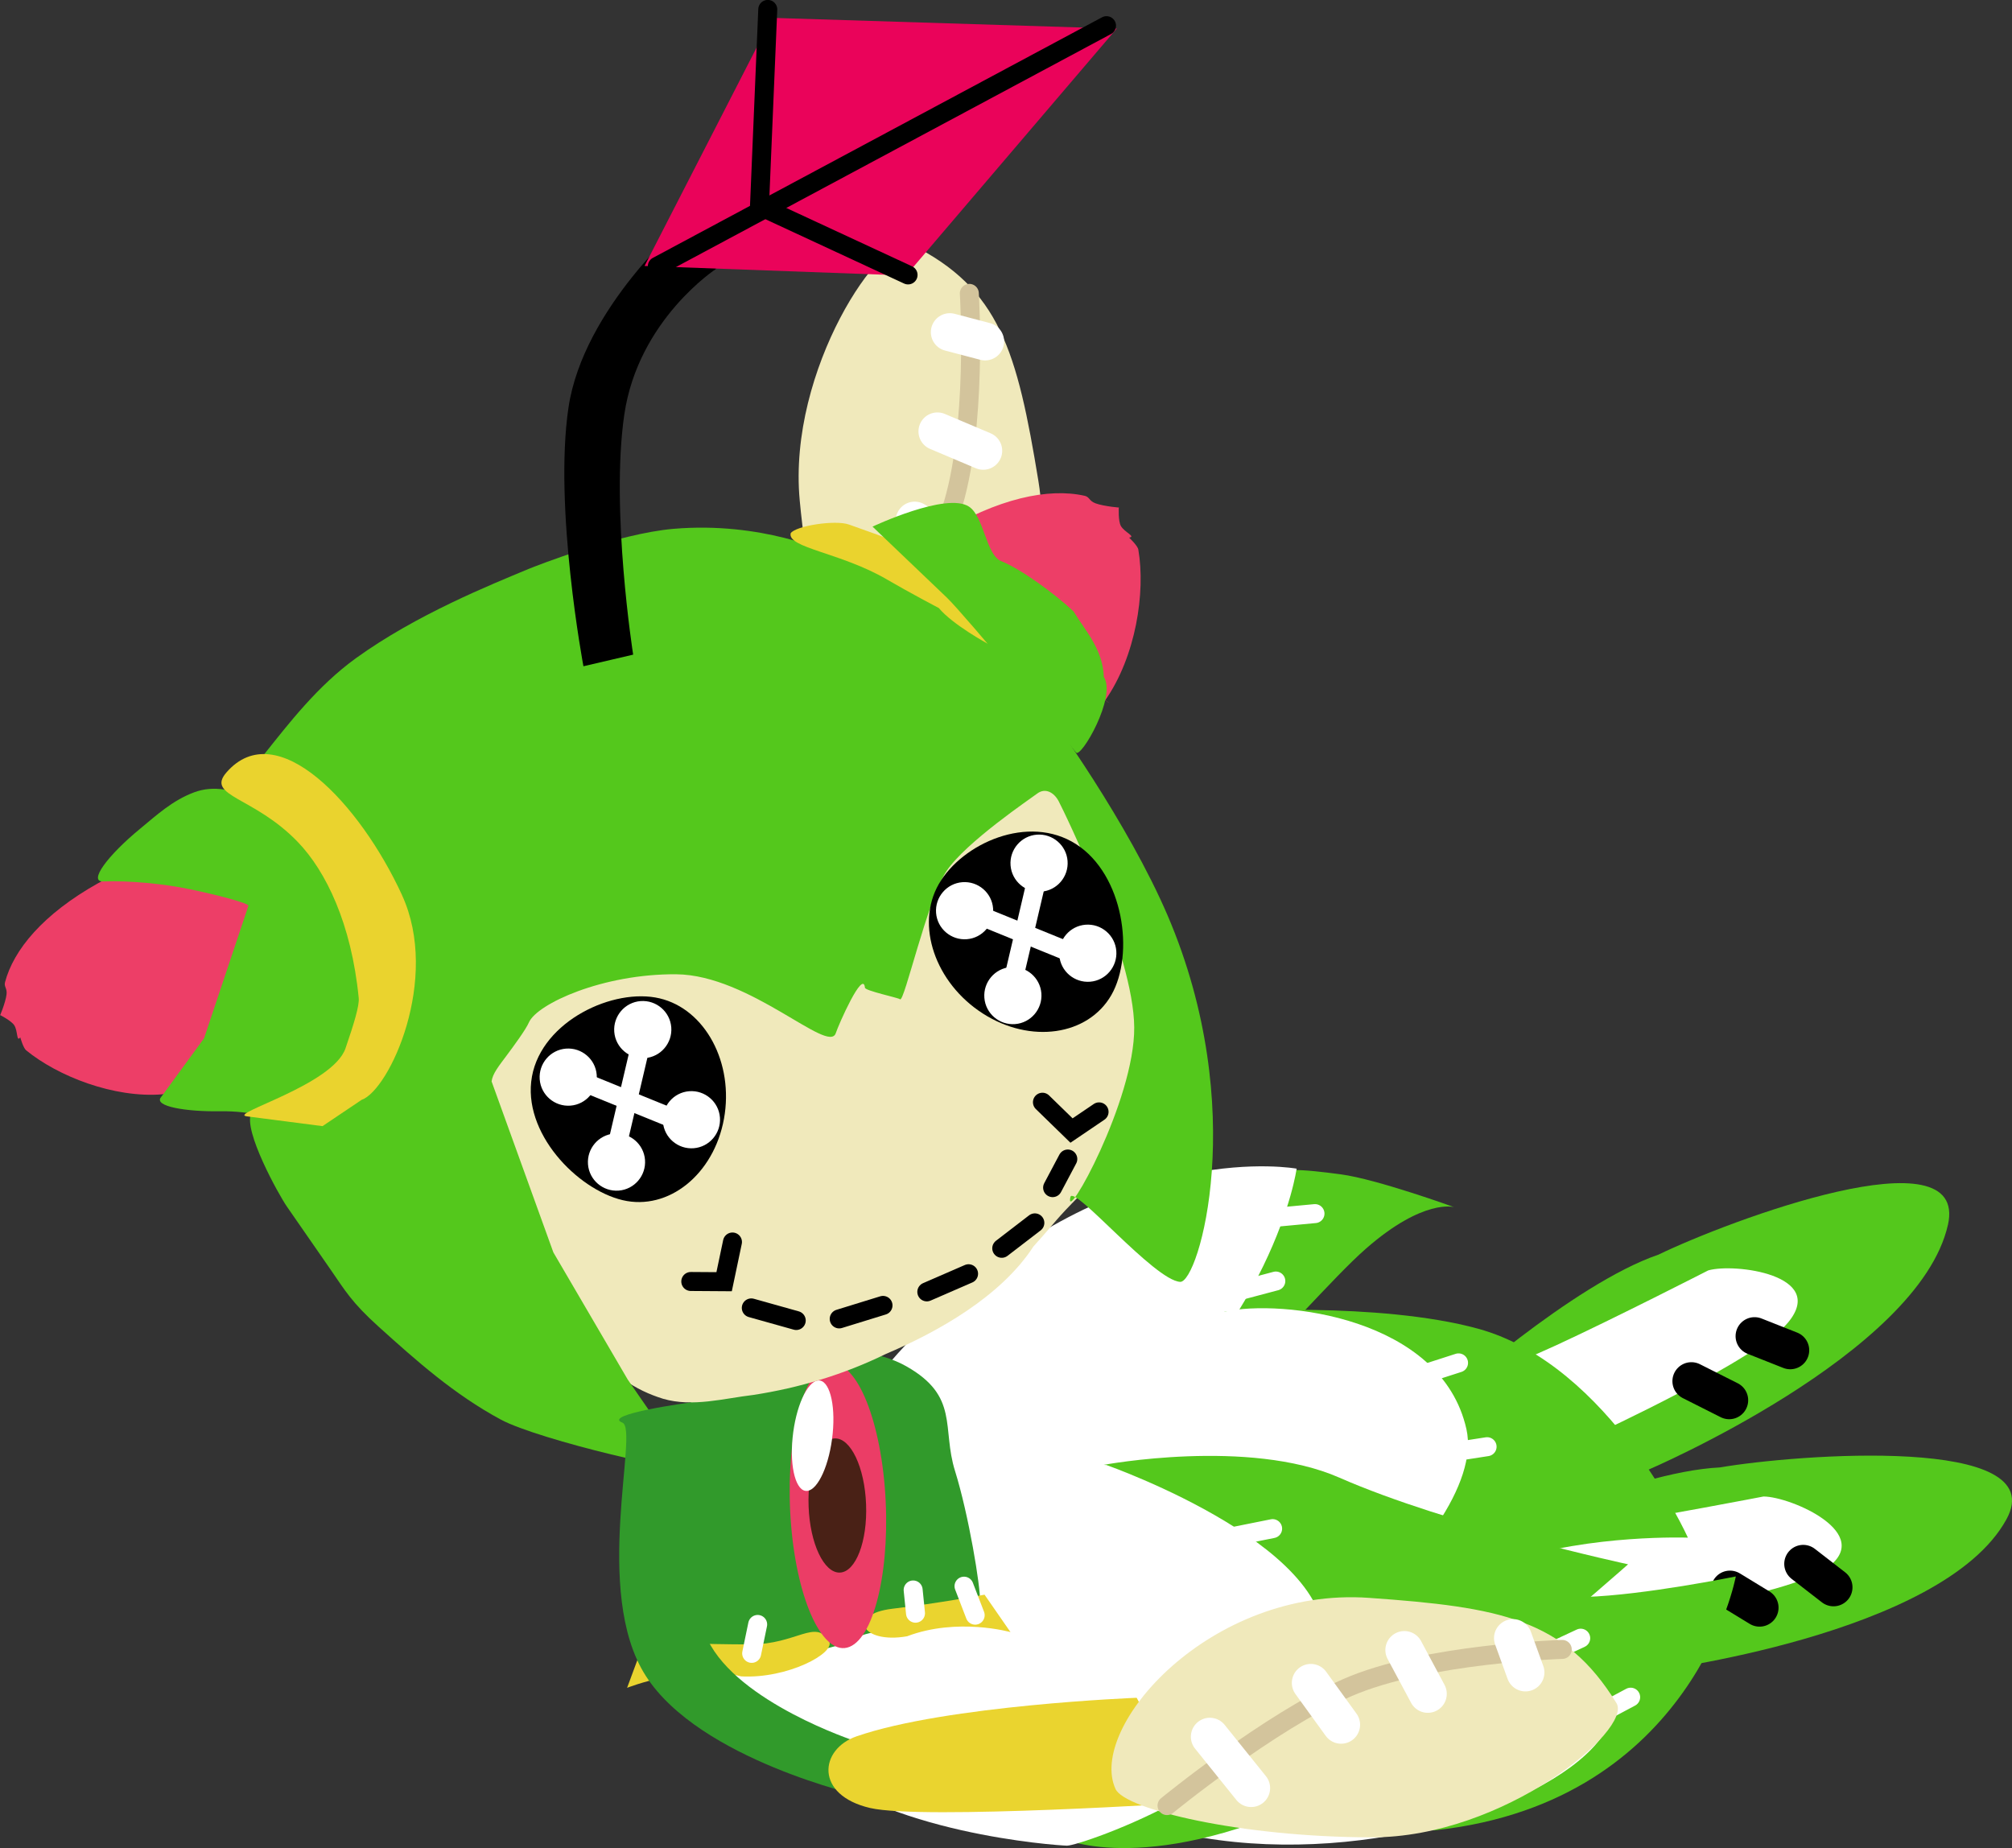 <svg version="1.1" xmlns="http://www.w3.org/2000/svg" xmlns:xlink="http://www.w3.org/1999/xlink" width="26.502" height="24.341" viewBox="0,0,26.502,24.341"><rect x="0" y="0" width="26.502" height="24.341" fill="#333333" stroke="none"/><g transform="translate(-228.334,-185.797)"><g data-paper-data="{&quot;isPaintingLayer&quot;:true}" fill-rule="nonzero" stroke-linejoin="miter" stroke-miterlimit="10" stroke-dasharray="" stroke-dashoffset="0" style="mix-blend-mode: normal"><g data-paper-data="{&quot;index&quot;:null}"><g data-paper-data="{&quot;index&quot;:null}" stroke="none" stroke-width="0" stroke-linecap="butt"><path d="M241.762,205.862c0,0 3.239,-4.354 3.268,-4.532c0.029,-0.177 0.488,-0.13 0.966,-0.066c0.478,0.064 1.491,0.432 1.491,0.432c0,0 -0.398,-0.12 -1.159,0.545c-0.45,0.394 -1.138,1.22 -1.764,1.753c-1.135,0.966 -2.804,1.867 -2.804,1.867z" fill="#54c81c"/><path d="M242.744,205.169c-3.316,2.621 -5.154,1.957 -5.154,1.957c0,0 -0.341,0.078 0.828,-0.799c0.402,-0.301 0.5,-1.601 2.364,-3.335c2.385,-2.218 4.631,-1.803 4.631,-1.803c0,0 -0.283,2.094 -2.67,3.98z" fill="#ffffff"/></g><path d="M245.139,202.669l-0.655,0.174" fill="none" stroke="#ffffff" stroke-width="0.25" stroke-linecap="round"/><path d="M245.655,201.781l-0.587,0.055" fill="none" stroke="#ffffff" stroke-width="0.25" stroke-linecap="round"/></g><g data-paper-data="{&quot;index&quot;:null}"><g data-paper-data="{&quot;index&quot;:null}" stroke="none" stroke-width="0" stroke-linecap="butt"><path d="M254.762,205.809c-0.841,1.529 -4.697,2.002 -4.697,2.002c-0.561,0.095 -1.058,0.003 -1.541,-0.161c-0.421,-0.143 -0.831,-0.339 -1.266,-0.513c-0.933,-0.372 0.509,-0.97 0.509,-0.97c0,0 2.032,-0.986 3.222,-1.043c1.01,-0.173 4.388,-0.432 3.773,0.685z" data-paper-data="{&quot;index&quot;:null}" fill="#54c81c"/><path d="M244.718,206.347c0,0 3.403,-0.26 4.654,-0.451c0.846,-0.129 2.191,-0.389 2.191,-0.389c0.36,0.001 1.489,0.492 0.823,0.95c-0.524,0.36 -2.848,0.71 -2.848,0.71c0,0 -4.154,0.4 -4.779,0.571c-1.988,0.479 -5.605,0.668 -5.605,0.668l-0.025,-1.467l5.59,-0.592z" data-paper-data="{&quot;index&quot;:null}" fill="#ffffff"/></g><path d="M252.485,206.703l-0.399,-0.309" fill="none" stroke="#000000" stroke-width="0.5" stroke-linecap="round"/><path d="M251.511,206.971l-0.39,-0.238" fill="none" stroke="#000000" stroke-width="0.5" stroke-linecap="round"/></g><g data-paper-data="{&quot;index&quot;:null}"><g data-paper-data="{&quot;index&quot;:null}" stroke="none" stroke-width="0" stroke-linecap="butt"><path d="M253.992,201.929c-0.383,1.703 -3.955,3.229 -3.955,3.229c-0.513,0.248 -1.015,0.297 -1.525,0.274c-0.444,-0.02 -0.893,-0.095 -1.358,-0.14c-1,-0.098 0.219,-1.073 0.219,-1.073c0,0 1.677,-1.512 2.805,-1.897c0.922,-0.447 4.094,-1.635 3.814,-0.391z" data-paper-data="{&quot;index&quot;:null}" fill="#54c81c"/><path d="M244.494,205.239c0,0 3.196,-1.196 4.345,-1.727c0.777,-0.359 1.996,-0.983 1.996,-0.983c0.346,-0.099 1.567,0.059 1.054,0.683c-0.403,0.491 -2.538,1.474 -2.538,1.474c0,0 -3.879,1.539 -4.432,1.878c-1.776,1.013 -5.198,2.2 -5.198,2.2l-0.432,-1.402l5.205,-2.123z" data-paper-data="{&quot;index&quot;:null}" fill="#ffffff"/></g><path d="M250.613,203.988l0.498,0.251" fill="none" stroke="#000000" stroke-width="0.5" stroke-linecap="round"/><path d="M251.915,203.581l-0.47,-0.186" fill="none" stroke="#000000" stroke-width="0.5" stroke-linecap="round"/></g><g data-paper-data="{&quot;index&quot;:null}"><g data-paper-data="{&quot;index&quot;:null}" stroke="none" stroke-width="0" stroke-linecap="butt"><path d="M251.198,206.56c0,0 -0.545,2.958 -3.935,3.34c-0.642,0.072 1.909,-1.31 1.676,-2.033c-0.233,-0.723 -3.441,-1.409 -3.441,-1.409c0,0 2.933,0.396 3.715,0.372c0.782,-0.024 1.984,-0.27 1.984,-0.27z" fill="#54c81c"/><path d="M239.587,209.066c0,0 4.26,-2.491 5.855,-2.526c1.473,-0.032 4.618,1.238 3.995,2.126c-0.623,0.887 -3.049,1.704 -5.26,1.335c-1.825,-0.305 -4.59,-0.934 -4.59,-0.934z" fill="#ffffff"/></g><path d="M249.155,207.373l-0.809,0.377" fill="none" stroke="#ffffff" stroke-width="0.25" stroke-linecap="round"/><path d="M249.293,208.427l0.52,-0.277" fill="none" stroke="#ffffff" stroke-width="0.25" stroke-linecap="round"/></g><g data-paper-data="{&quot;index&quot;:null}"><g data-paper-data="{&quot;index&quot;:null}" stroke="none" stroke-width="0" stroke-linecap="butt"><path d="M250.568,206.049c0,0 -1.273,-0.047 -2.348,0.31c-1.075,0.356 -3.507,1.84 -3.507,1.84l-0.25,-5.126c0,0 2.025,-0.136 3.34,0.224c1.74,0.477 2.764,2.752 2.764,2.752z" fill="#54c81c"/><path d="M247.65,204.621c0.316,1.418 -3.129,4.184 -5.144,4.467c-2.154,0.302 -4.685,-1.954 -4.685,-1.954l0.153,-0.866c0,0 1.195,0.153 2.556,-1.212c1.996,-2.002 3.19,-1.817 3.934,-1.983c0.749,-0.167 2.857,0.072 3.186,1.548z" fill="#ffffff"/></g><path d="M247.464,206.014l-0.564,0.141" fill="none" stroke="#ffffff" stroke-width="0.25" stroke-linecap="round"/><path d="M247.922,204.851l-0.529,0.082" fill="none" stroke="#ffffff" stroke-width="0.25" stroke-linecap="round"/><path d="M247.546,203.747l-0.693,0.223" fill="none" stroke="#ffffff" stroke-width="0.25" stroke-linecap="round"/></g><g data-paper-data="{&quot;index&quot;:null}"><g data-paper-data="{&quot;index&quot;:null}" stroke="none" stroke-width="0" stroke-linecap="butt"><path d="M242.873,205.09c0,0 1.91,-0.356 3.104,0.169c1.438,0.632 3.802,1.141 3.802,1.141c0,0 -2.645,2.355 -3.976,3.007c-2.304,1.131 -3.456,0.611 -3.456,0.611c0,0 2.996,-1.514 3.158,-2.493c0.159,-0.965 -2.632,-2.435 -2.632,-2.435z" fill="#54c81c"/><path d="M242.393,210.106c-0.157,-0.004 -2.424,-0.164 -3.47,-1.138c-1.388,-1.292 -2.069,-0.456 -1.835,-1.331c0.234,-0.875 1.313,-2.309 2.869,-2.468c1.295,-0.133 2.95,-0.077 2.95,-0.077c0,0 3.24,1.137 2.834,2.54c-0.497,1.575 -3.184,2.476 -3.348,2.473z" fill="#ffffff"/></g><path d="M244.573,206.035l0.524,-0.105" fill="none" stroke="#ffffff" stroke-width="0.25" stroke-linecap="round"/><path d="M245.628,207.236l0.461,-0.244" fill="none" stroke="#ffffff" stroke-width="0.25" stroke-linecap="round"/><path d="M244.843,208.539l0.77,-0.083" fill="none" stroke="#ffffff" stroke-width="0.25" stroke-linecap="round"/></g><g data-paper-data="{&quot;index&quot;:null}"><path d="M240.026,199.025l0.731,0.023l0.038,3.229l-0.821,-0.299z" data-paper-data="{&quot;index&quot;:null}" fill="#319a2b" stroke="#ffffff" stroke-width="0" stroke-linecap="butt"/><path d="M239.859,198.93c-0.221,-0.668 -0.318,-4.254 -0.318,-4.254l1.442,0.626c0,0 0.133,2.504 -0.167,3.721c-0.124,0.504 -0.72,0.621 -0.956,-0.093z" data-paper-data="{&quot;index&quot;:null}" fill="#ead42f" stroke="#ffffff" stroke-width="0" stroke-linecap="butt"/><path d="M238.868,192.388c-0.162,-1.729 1.094,-3.555 1.465,-3.372c1.17,0.58 1.399,1.409 1.679,3.117c0.34,2.069 -1.357,3.855 -2.201,3.557c-0.276,-0.098 -0.781,-1.572 -0.943,-3.301z" data-paper-data="{&quot;index&quot;:null}" fill="#f0e9bb" stroke="#ffffff" stroke-width="0" stroke-linecap="butt"/><path d="M241.102,189.661c0,0 0.113,1.802 -0.243,2.869c-0.356,1.067 -1.328,2.504 -1.328,2.504" data-paper-data="{&quot;index&quot;:null}" fill="none" stroke="#d3c49c" stroke-width="0.25" stroke-linecap="round"/><path d="M240.383,194.39l-0.724,-0.479" data-paper-data="{&quot;index&quot;:null}" fill="none" stroke="#ffffff" stroke-width="0.5" stroke-linecap="round"/><path d="M240.382,192.654l0.586,0.346" data-paper-data="{&quot;index&quot;:null}" fill="none" stroke="#ffffff" stroke-width="0.5" stroke-linecap="round"/><path d="M241.285,191.734l-0.603,-0.255" data-paper-data="{&quot;index&quot;:null}" fill="none" stroke="#ffffff" stroke-width="0.5" stroke-linecap="round"/><path d="M240.845,190.172l0.465,0.122" data-paper-data="{&quot;index&quot;:null}" fill="none" stroke="#ffffff" stroke-width="0.5" stroke-linecap="round"/></g><g data-paper-data="{&quot;index&quot;:null}"><path d="M236.843,207.705c-0.304,-0.443 -0.066,-1.751 0.29,-2.807c0.356,-1.056 0.958,-1.254 1.079,-1.254c0.154,0 1.359,-0.249 2.06,0.148c0.702,0.397 0.464,0.812 0.642,1.38c0.178,0.569 0.338,1.533 0.328,1.713c-0.025,0.461 -1.456,0.255 -1.702,0.537c0,0 -2.331,0.681 -2.697,0.283z" data-paper-data="{&quot;index&quot;:null}" fill="#319a2b" stroke="none" stroke-width="0.172" stroke-linecap="butt"/><path d="M238.216,207.455c0.613,0 0.86,-0.342 1.038,-0.043c0.092,0.155 -0.547,0.498 -1.158,0.464c-0.688,-0.173 -1.502,0.151 -1.502,0.151l0.224,-0.605c0,0 0.785,0.033 1.398,0.033z" data-paper-data="{&quot;index&quot;:null}" fill="#ead42f" stroke="none" stroke-width="0" stroke-linecap="butt"/><path d="M241.303,206.801l0.341,0.492c0,0 -0.698,-0.197 -1.362,0.055c-0.603,0.106 -0.8,-0.291 -0.192,-0.363c0.608,-0.072 1.213,-0.185 1.213,-0.185z" data-paper-data="{&quot;index&quot;:null}" fill="#ead42f" stroke="none" stroke-width="0" stroke-linecap="butt"/><path d="M238.235,207.573l0.079,-0.381" fill="none" stroke="#ffffff" stroke-width="0.25" stroke-linecap="round"/><path d="M237.381,207.249l-0.091,0.328" fill="none" stroke="#ffffff" stroke-width="0.25" stroke-linecap="round"/><path d="M240.393,207.044l-0.031,-0.306" fill="none" stroke="#ffffff" stroke-width="0.25" stroke-linecap="round"/><path d="M241.179,207.07l-0.147,-0.382" fill="none" stroke="#ffffff" stroke-width="0.25" stroke-linecap="round"/></g><g data-paper-data="{&quot;index&quot;:null}" stroke="none" stroke-linecap="butt"><path d="M239.218,203.775c0.17,-0.069 0.342,0.076 0.481,0.367c0.139,0.291 0.247,0.727 0.289,1.239c0.042,0.512 0.011,1.004 -0.073,1.385c-0.084,0.381 -0.221,0.652 -0.391,0.721c-0.17,0.069 -0.341,-0.076 -0.481,-0.367c-0.139,-0.291 -0.247,-0.726 -0.289,-1.239c-0.042,-0.512 -0.011,-1.004 0.073,-1.385c0.084,-0.381 0.221,-0.652 0.391,-0.721z" fill="#eb3d66" stroke-width="0.019"/><path d="M239.742,205.611c0.019,0.488 -0.136,0.89 -0.345,0.898c-0.209,0.008 -0.394,-0.381 -0.412,-0.869c-0.019,-0.488 0.136,-0.89 0.345,-0.898c0.209,-0.008 0.394,0.381 0.412,0.869z" fill="#492116" stroke-width="0"/><path d="M239.109,203.979c0.073,-0.007 0.131,0.067 0.166,0.194c0.035,0.127 0.047,0.305 0.027,0.506c-0.02,0.201 -0.067,0.385 -0.128,0.522c-0.061,0.137 -0.135,0.225 -0.207,0.232c-0.073,0.008 -0.131,-0.067 -0.166,-0.194c-0.035,-0.127 -0.047,-0.305 -0.027,-0.506c0.02,-0.201 0.067,-0.386 0.128,-0.522c0.061,-0.137 0.135,-0.225 0.208,-0.232z" fill="#ffffff" stroke-width="0.019"/></g><g data-paper-data="{&quot;index&quot;:null}"><path d="M237.68,195.173c3.442,-1.538 4.964,1.345 5.111,1.569c0.315,0.547 0.481,1.173 0.539,1.798c0.106,1.043 -0.12,2.146 -0.762,2.99c-0.351,0.354 -0.291,0.317 -0.621,0.683c-0.429,0.661 -1.26,1.126 -1.95,1.419c-0.548,0.268 -1.135,0.444 -1.738,0.537c-0.392,0.046 -0.801,0.164 -1.19,0.051c-0.361,-0.111 -0.714,-0.33 -0.878,-0.683c-0.448,-0.837 -0.904,-1.672 -1.274,-2.546c-0.089,-0.245 -0.224,-0.497 -0.204,-0.765c0.086,-0.251 -1.184,-3.198 2.968,-5.054z" data-paper-data="{&quot;index&quot;:null}" fill="#f0e9bb" stroke="none" stroke-width="0.172" stroke-linecap="butt"/><path d="M240.688,192.839c0.795,-0.486 1.462,-0.618 1.933,-0.512c0.067,0.015 0.055,0.066 0.143,0.099c0.106,0.04 0.357,0.063 0.307,0.053c0,0 -0.01,0.179 0.027,0.245c0.047,0.084 0.202,0.139 0.109,0.154c0,0 0.112,0.105 0.121,0.157c0.097,0.566 -0.033,1.406 -0.435,1.984c0.489,0.32 -2.541,-1.563 -2.204,-2.179z" data-paper-data="{&quot;index&quot;:null}" fill="#ed3e67" stroke="none" stroke-width="0.172" stroke-linecap="butt"/><path d="M234.81,200.042l0.813,2.25l0.979,1.674l0.79,1.143c0.093,0.134 -1.962,-0.346 -2.461,-0.615c-0.618,-0.333 -1.113,-0.776 -1.607,-1.221c-0.36,-0.324 -0.447,-0.483 -0.633,-0.751l-0.577,-0.832c-0.11,-0.158 -0.576,-1.002 -0.472,-1.227c0.03,-0.064 0.829,0.113 0.898,0.081l0.503,-0.235c0.149,-0.069 0.46,-0.587 0.545,-0.749c0.062,-0.119 0.333,-0.945 0.137,-1.551l-0.194,-0.6c-0.029,-0.09 -0.639,-0.9 -0.611,-0.932c0.057,-0.065 -1.158,-0.681 -1.101,-0.752c0.317,-0.397 0.696,-0.892 1.203,-1.259c0.798,-0.576 1.775,-0.967 2.273,-1.175c0.085,-0.035 1.175,-0.466 1.911,-0.529c1.166,-0.099 2.022,0.306 2.077,0.325c0.863,0.294 1.608,0.749 2.25,1.344l0.445,0.546c0.228,0.279 1.219,1.672 1.736,2.878c1.087,2.538 0.409,4.839 0.165,4.825c-0.341,-0.019 -1.409,-1.292 -1.446,-1.116c-0.082,0.388 0.849,-1.274 0.841,-2.237c-0.007,-0.963 -0.916,-2.825 -0.994,-2.975c-0.061,-0.118 -0.178,-0.185 -0.287,-0.101c-0.072,0.056 -0.938,0.638 -1.192,1.019c-0.254,0.381 -0.558,1.741 -0.612,1.688c-0.02,-0.02 -0.458,-0.111 -0.462,-0.152c-0.024,-0.249 -0.349,0.49 -0.384,0.598c-0.094,0.285 -1.13,-0.767 -2.101,-0.775c-0.97,-0.008 -1.833,0.39 -1.94,0.632c-0.042,0.097 -0.204,0.316 -0.288,0.429c-0.111,0.15 -0.191,0.245 -0.205,0.351z" data-paper-data="{&quot;index&quot;:null}" fill="#54c81c" stroke="none" stroke-width="0.172" stroke-linecap="butt"/><path d="M230.471,200.21c-0.638,0.051 -1.375,-0.238 -1.793,-0.58c-0.038,-0.031 -0.077,-0.17 -0.077,-0.17c-0.051,0.068 -0.03,-0.082 -0.079,-0.159c-0.038,-0.06 -0.188,-0.136 -0.188,-0.136c-0.012,0.045 0.074,-0.166 0.086,-0.27c0.01,-0.086 -0.036,-0.1 -0.02,-0.161c0.112,-0.426 0.499,-0.897 1.227,-1.305c0.953,-0.534 2.146,-0.182 2.301,0.175c0,0 -0.37,2.518 -1.459,2.605z" data-paper-data="{&quot;index&quot;:null}" fill="#ed3e67" stroke="none" stroke-width="0.172" stroke-linecap="butt"/><path d="M232.937,197.927c0.095,-0.155 0.282,1.381 0.014,1.723c-0.462,0.588 -0.29,0.799 -0.874,0.866c-0.131,0.015 -0.449,-0.089 -0.838,-0.083c-0.45,0.008 -0.883,-0.064 -0.785,-0.184l0.568,-0.777l0.584,-1.745c0.009,-0.027 -0.306,-0.121 -0.774,-0.219c-0.329,-0.069 -0.796,-0.116 -1.138,-0.102c-0.202,0.008 0.057,-0.342 0.488,-0.696c0.209,-0.172 0.423,-0.372 0.713,-0.479c0.502,-0.185 1.103,0.221 1.481,0.733c0.354,0.479 0.498,1.065 0.562,0.963z" data-paper-data="{&quot;index&quot;:null}" fill="#54c81c" stroke="none" stroke-width="0.172" stroke-linecap="butt"/><path d="M233.629,197.586c0.508,1.104 -0.165,2.568 -0.532,2.697l-0.515,0.346l-0.998,-0.129c-0.255,-0.033 1.134,-0.409 1.301,-0.896c0.109,-0.318 0.184,-0.56 0.174,-0.662c-0.096,-0.98 -0.432,-1.67 -0.801,-2.054c-0.58,-0.604 -1.218,-0.601 -0.94,-0.919c0.661,-0.758 1.757,0.412 2.312,1.618z" data-paper-data="{&quot;index&quot;:null}" fill="#ead32e" stroke="none" stroke-width="0.172" stroke-linecap="butt"/><path d="M240.699,193.805c0,0 -0.397,-0.209 -0.686,-0.378c-0.604,-0.352 -1.311,-0.414 -1.264,-0.607c0.066,-0.098 0.589,-0.179 0.769,-0.114l0.367,0.131c0.645,0.231 1.097,0.778 1.201,1.037c0.045,0.112 0.25,0.263 0.263,0.404c0,0 -0.467,-0.253 -0.65,-0.474z" data-paper-data="{&quot;index&quot;:null}" fill="#ead32e" stroke="none" stroke-width="0.172" stroke-linecap="butt"/><path d="M239.827,192.733c0,0 0.975,-0.46 1.271,-0.263c0.197,0.13 0.226,0.639 0.423,0.717c0.244,0.097 0.683,0.409 0.953,0.662c0.164,0.267 0.384,0.495 0.4,0.865c0.171,0.258 -0.302,1.075 -0.367,0.994l-0.886,-1.098c-0.225,-0.279 -0.702,-0.834 -0.813,-0.94z" data-paper-data="{&quot;index&quot;:null}" fill="#54c81c" stroke="none" stroke-width="0.172" stroke-linecap="butt"/><path d="M235.341,199.975c0.134,-0.734 1.078,-1.172 1.681,-1.029c0.603,0.142 0.982,0.853 0.848,1.587c-0.134,0.734 -0.732,1.213 -1.334,1.071c-0.603,-0.142 -1.329,-0.894 -1.195,-1.628z" fill="#000000" stroke="none" stroke-width="0" stroke-linecap="butt"/><path d="M242.973,198.902c-0.308,0.537 -1.066,0.646 -1.694,0.243c-0.628,-0.403 -0.888,-1.165 -0.58,-1.703c0.308,-0.537 1.181,-0.93 1.809,-0.527c0.628,0.403 0.772,1.449 0.465,1.987z" data-paper-data="{&quot;index&quot;:null}" fill="#000000" stroke="none" stroke-width="0" stroke-linecap="butt"/><path d="M238.822,203.189l-0.592,-0.166" fill="none" stroke="#000000" stroke-width="0.25" stroke-linecap="round"/><path d="M239.388,203.168l0.577,-0.178" fill="none" stroke="#000000" stroke-width="0.25" stroke-linecap="round"/><path d="M241.092,202.573l-0.55,0.239" fill="none" stroke="#000000" stroke-width="0.25" stroke-linecap="round"/><path d="M241.529,202.238l0.436,-0.335" fill="none" stroke="#000000" stroke-width="0.25" stroke-linecap="round"/><path d="M242.199,201.439l0.2,-0.377" fill="none" stroke="#000000" stroke-width="0.25" stroke-linecap="round"/><path d="M237.982,202.155l-0.11,0.523l-0.439,-0.003" fill="none" stroke="#000000" stroke-width="0.25" stroke-linecap="round"/><path d="M242.811,200.441l-0.363,0.246l-0.383,-0.373" data-paper-data="{&quot;index&quot;:null}" fill="none" stroke="#000000" stroke-width="0.25" stroke-linecap="round"/><path d="M235.923,200.01l1.419,0.577" fill="none" stroke="#ffffff" stroke-width="0.25" stroke-linecap="round"/><path d="M236.418,201.071l0.361,-1.539" fill="none" stroke="#ffffff" stroke-width="0.25" stroke-linecap="round"/><path d="M235.443,200.013c-0.016,-0.207 0.139,-0.389 0.346,-0.405c0.207,-0.016 0.389,0.139 0.405,0.346c0.016,0.207 -0.139,0.389 -0.346,0.405c-0.207,0.016 -0.389,-0.139 -0.405,-0.346z" fill="#ffffff" stroke="none" stroke-width="0" stroke-linecap="butt"/><path d="M237.066,200.574c-0.016,-0.207 0.139,-0.389 0.346,-0.405c0.207,-0.016 0.389,0.139 0.405,0.346c0.016,0.207 -0.139,0.389 -0.346,0.405c-0.207,0.016 -0.389,-0.139 -0.405,-0.346z" fill="#ffffff" stroke="none" stroke-width="0" stroke-linecap="butt"/><path d="M236.425,199.387c-0.016,-0.207 0.139,-0.389 0.346,-0.405c0.207,-0.016 0.389,0.139 0.405,0.346c0.016,0.207 -0.139,0.389 -0.346,0.405c-0.207,0.016 -0.389,-0.139 -0.405,-0.346z" fill="#ffffff" stroke="none" stroke-width="0" stroke-linecap="butt"/><path d="M236.079,201.132c-0.016,-0.207 0.139,-0.389 0.346,-0.405c0.207,-0.016 0.389,0.139 0.405,0.346c0.016,0.207 -0.139,0.389 -0.346,0.405c-0.207,0.016 -0.389,-0.139 -0.405,-0.346z" fill="#ffffff" stroke="none" stroke-width="0" stroke-linecap="butt"/><path d="M242.563,198.394l-1.419,-0.577" fill="none" stroke="#ffffff" stroke-width="0.25" stroke-linecap="round"/><path d="M241.639,198.878l0.361,-1.539" fill="none" stroke="#ffffff" stroke-width="0.25" stroke-linecap="round"/><path d="M240.664,197.821c-0.016,-0.207 0.139,-0.389 0.346,-0.405c0.207,-0.016 0.389,0.139 0.405,0.346c0.016,0.207 -0.139,0.389 -0.346,0.405c-0.207,0.016 -0.389,-0.139 -0.405,-0.346z" fill="#ffffff" stroke="none" stroke-width="0" stroke-linecap="butt"/><path d="M242.287,198.381c-0.016,-0.207 0.139,-0.389 0.346,-0.405c0.207,-0.016 0.389,0.139 0.405,0.346c0.016,0.207 -0.139,0.389 -0.346,0.405c-0.207,0.016 -0.389,-0.139 -0.405,-0.346z" fill="#ffffff" stroke="none" stroke-width="0" stroke-linecap="butt"/><path d="M241.645,197.195c-0.016,-0.207 0.139,-0.389 0.346,-0.405c0.207,-0.016 0.389,0.139 0.405,0.346c0.016,0.207 -0.139,0.389 -0.346,0.405c-0.207,0.016 -0.389,-0.139 -0.405,-0.346z" fill="#ffffff" stroke="none" stroke-width="0" stroke-linecap="butt"/><path d="M241.3,198.939c-0.016,-0.207 0.139,-0.389 0.346,-0.405c0.207,-0.016 0.389,0.139 0.405,0.346c0.016,0.207 -0.139,0.389 -0.346,0.405c-0.207,0.016 -0.389,-0.139 -0.405,-0.346z" fill="#ffffff" stroke="none" stroke-width="0" stroke-linecap="butt"/></g><g data-paper-data="{&quot;index&quot;:null}"><path d="M236.019,194.572c0,0 -0.393,-2.09 -0.197,-3.407c0.196,-1.317 1.537,-2.459 1.537,-2.459l0.409,0.631c0,0 -1.028,0.669 -1.211,1.922c-0.183,1.253 0.117,3.16 0.117,3.16z" fill="#000000" stroke="none" stroke-width="0" stroke-linecap="butt"/><path d="M236.824,189.3l1.677,-3.268l4.542,0.142l-2.775,3.252z" fill="#ea035a" stroke="none" stroke-width="0" stroke-linecap="butt"/><path d="M236.992,189.304l5.917,-3.169" fill="none" stroke="#000000" stroke-width="0.25" stroke-linecap="round"/><path d="M240.295,189.418l-1.957,-0.908l0.109,-2.589" fill="none" stroke="#000000" stroke-width="0.25" stroke-linecap="round"/></g><g data-paper-data="{&quot;index&quot;:null}"><path d="M236.84,207.869c-0.709,-1.106 -0.083,-3.249 -0.308,-3.335c-0.28,-0.108 0.904,-0.267 0.904,-0.267c0,0 -0.18,2.302 0.22,3.128c0.4,0.827 1.94,1.332 1.94,1.332l0.09,0.726c0,0 -2.137,-0.477 -2.846,-1.584z" data-paper-data="{&quot;index&quot;:null}" fill="#319a2b" stroke="#ffffff" stroke-width="0" stroke-linecap="butt"/><path d="M244.062,209.536c0,0 -3.579,0.232 -4.265,0.074c-0.734,-0.17 -0.671,-0.774 -0.181,-0.944c1.184,-0.41 3.69,-0.508 3.69,-0.508l0.756,1.378z" data-paper-data="{&quot;index&quot;:null}" fill="#ead42f" stroke="#ffffff" stroke-width="0" stroke-linecap="butt"/><path d="M246.402,209.996c-1.737,-0.003 -3.252,-0.37 -3.374,-0.636c-0.374,-0.813 1.248,-2.667 3.34,-2.518c1.727,0.122 2.573,0.274 3.258,1.386c0.217,0.352 -1.486,1.771 -3.223,1.768z" data-paper-data="{&quot;index&quot;:null}" fill="#f0e9bb" stroke="#ffffff" stroke-width="0" stroke-linecap="butt"/><path d="M243.706,209.578c0,0 1.342,-1.1 2.371,-1.552c1.03,-0.453 2.835,-0.505 2.835,-0.505" data-paper-data="{&quot;index&quot;:null}" fill="none" stroke="#d3c49c" stroke-width="0.25" stroke-linecap="round"/><path d="M244.27,208.671l0.544,0.676" data-paper-data="{&quot;index&quot;:null}" fill="none" stroke="#ffffff" stroke-width="0.5" stroke-linecap="round"/><path d="M245.6,207.962l0.399,0.551" data-paper-data="{&quot;index&quot;:null}" fill="none" stroke="#ffffff" stroke-width="0.5" stroke-linecap="round"/><path d="M246.832,207.529l0.309,0.577" data-paper-data="{&quot;index&quot;:null}" fill="none" stroke="#ffffff" stroke-width="0.5" stroke-linecap="round"/><path d="M248.427,207.824l-0.164,-0.452" data-paper-data="{&quot;index&quot;:null}" fill="none" stroke="#ffffff" stroke-width="0.5" stroke-linecap="round"/></g></g></g></svg>